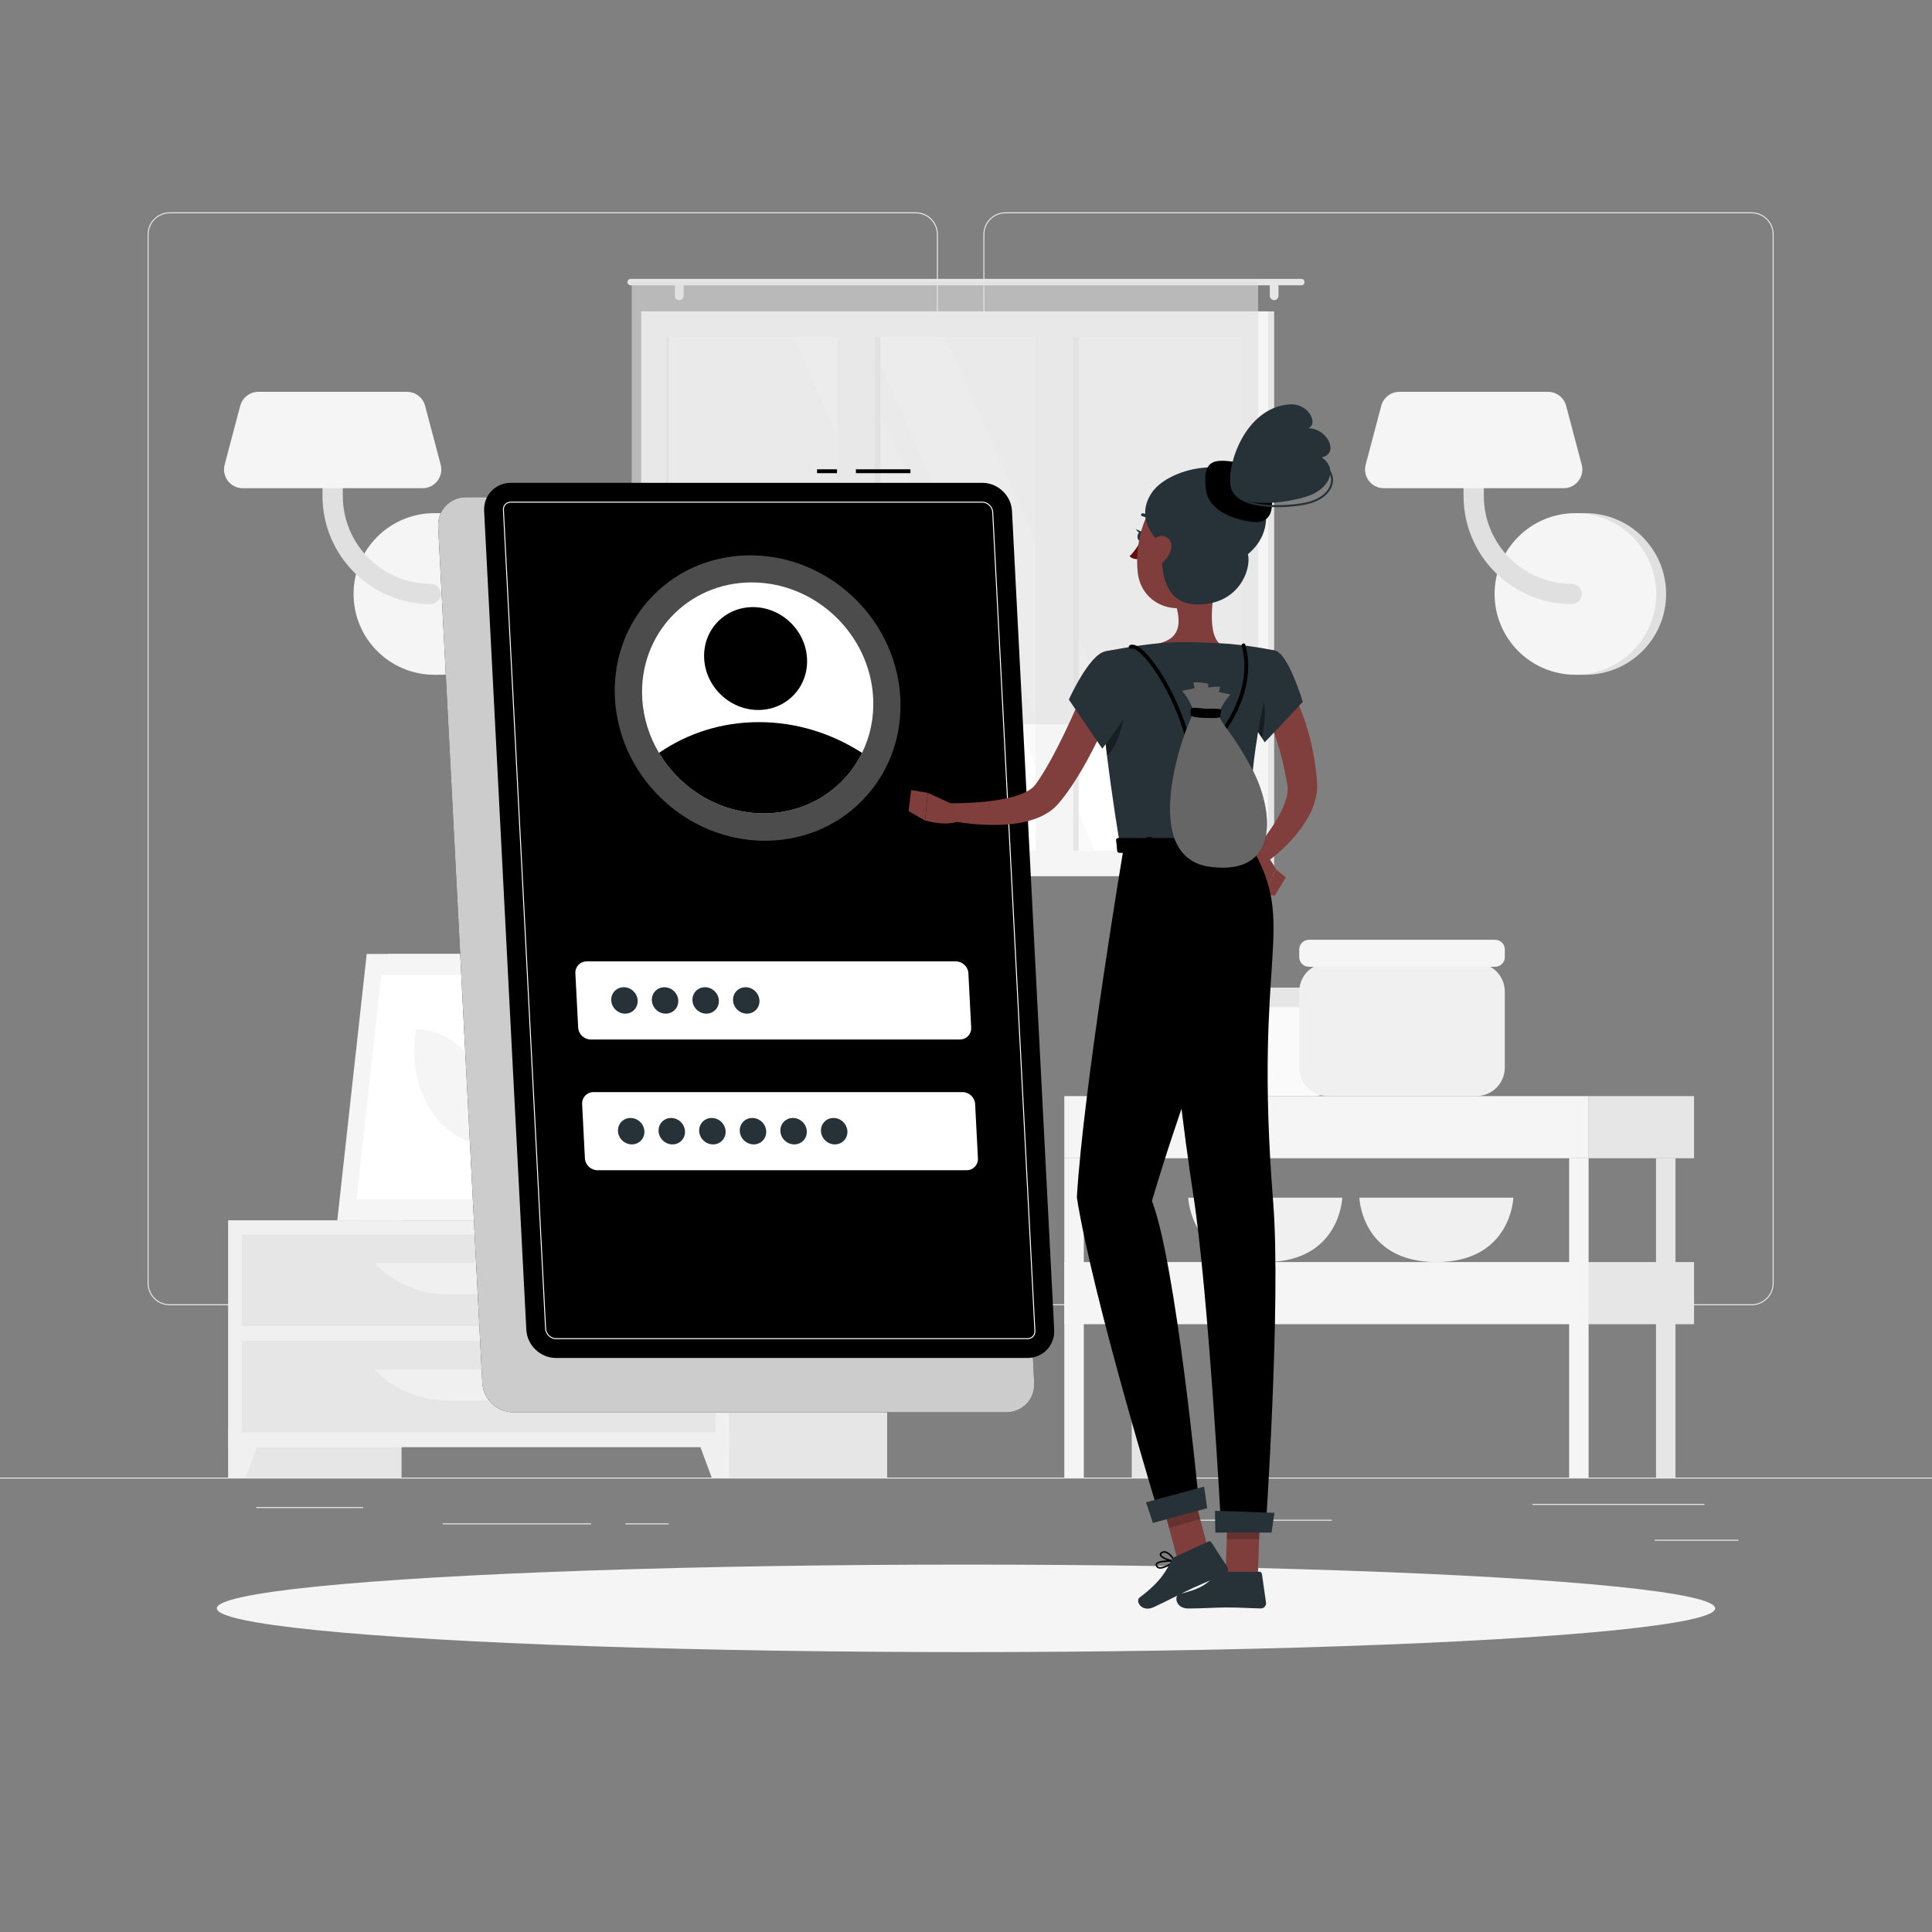 <?xml version="1.0" encoding="utf-8"?>
<!-- Generator: Adobe Illustrator 27.5.0, SVG Export Plug-In . SVG Version: 6.00 Build 0)  -->
<svg version="1.1" xmlns="http://www.w3.org/2000/svg" xmlns:xlink="http://www.w3.org/1999/xlink" x="0px" y="0px"
	 viewBox="0 0 500 500" style="enable-background:new 0 0 500 500;" xml:space="preserve">
<rect x="0" y="0" width="500" height="500" fill="#808080" stroke="none"/>
<g id="Background_Complete">
	<g>
		<rect y="382.398" style="fill:#EBEBEB;" width="500" height="0.25"/>
		<rect x="428.222" y="398.494" style="fill:#EBEBEB;" width="21.679" height="0.25"/>
		<rect x="310.558" y="393.306" style="fill:#EBEBEB;" width="34.109" height="0.25"/>
		<rect x="396.586" y="389.208" style="fill:#EBEBEB;" width="44.525" height="0.25"/>
		<rect x="161.877" y="394.25" style="fill:#EBEBEB;" width="11.138" height="0.25"/>
		<rect x="114.585" y="394.25" style="fill:#EBEBEB;" width="38.389" height="0.25"/>
		<rect x="66.307" y="390.028" style="fill:#EBEBEB;" width="27.695" height="0.25"/>
		<path style="fill:#EBEBEB;" d="M237.014,337.8H43.915c-3.147,0-5.708-2.561-5.708-5.708V60.66c0-3.147,2.561-5.708,5.708-5.708
			h193.099c3.146,0,5.707,2.561,5.707,5.708v271.432C242.721,335.239,240.16,337.8,237.014,337.8z M43.915,55.203
			c-3.01,0-5.458,2.448-5.458,5.458v271.432c0,3.01,2.448,5.458,5.458,5.458h193.099c3.009,0,5.457-2.448,5.457-5.458V60.66
			c0-3.009-2.448-5.458-5.457-5.458H43.915z"/>
		<path style="fill:#EBEBEB;" d="M453.31,337.8H260.212c-3.147,0-5.707-2.561-5.707-5.708V60.66c0-3.147,2.561-5.708,5.707-5.708
			H453.31c3.148,0,5.708,2.561,5.708,5.708v271.432C459.019,335.239,456.458,337.8,453.31,337.8z M260.212,55.203
			c-3.009,0-5.457,2.448-5.457,5.458v271.432c0,3.01,2.448,5.458,5.457,5.458H453.31c3.01,0,5.458-2.448,5.458-5.458V60.66
			c0-3.009-2.448-5.458-5.458-5.458H260.212z"/>
	</g>
	<g>
		<g>
			<path style="fill:#E0E0E0;" d="M114.978,174.627c11.549,0,20.911-9.362,20.911-20.911c0-11.549-9.362-20.911-20.911-20.911
				h-2.565v41.821H114.978z"/>
			<circle style="fill:#F5F5F5;" cx="112.413" cy="153.716" r="20.911"/>
			<path style="fill:#E0E0E0;" d="M111.455,156.344c-15.434,0-27.991-12.557-27.991-27.991v-16.724c0-1.452,1.177-2.628,2.628-2.628
				c1.451,0,2.628,1.177,2.628,2.628v16.724c0,12.536,10.199,22.734,22.734,22.734c1.451,0,2.628,1.177,2.628,2.628
				S112.906,156.344,111.455,156.344z"/>
			<path style="fill:#F5F5F5;" d="M62.832,126.353h46.521c3.188,0,5.512-3.019,4.696-6.101l-4.035-15.235
				c-0.564-2.13-2.492-3.614-4.695-3.614H66.868c-2.204,0-4.131,1.483-4.695,3.614l-4.035,15.235
				C57.32,123.333,59.644,126.353,62.832,126.353z"/>
		</g>
		<g>
			<path style="fill:#E0E0E0;" d="M410.277,174.627c11.549,0,20.911-9.362,20.911-20.911c0-11.549-9.362-20.911-20.911-20.911
				h-2.565v41.821H410.277z"/>
			<circle style="fill:#F5F5F5;" cx="407.712" cy="153.716" r="20.911"/>
			<path style="fill:#E0E0E0;" d="M406.754,156.344c-15.434,0-27.991-12.557-27.991-27.991v-16.724c0-1.452,1.177-2.628,2.628-2.628
				c1.452,0,2.628,1.177,2.628,2.628v16.724c0,12.536,10.199,22.734,22.734,22.734c1.452,0,2.628,1.177,2.628,2.628
				S408.205,156.344,406.754,156.344z"/>
			<path style="fill:#F5F5F5;" d="M358.131,126.353h46.521c3.188,0,5.512-3.019,4.695-6.101l-4.035-15.235
				c-0.564-2.13-2.492-3.614-4.695-3.614h-38.451c-2.204,0-4.131,1.483-4.695,3.614l-4.035,15.235
				C352.619,123.333,354.943,126.353,358.131,126.353z"/>
		</g>
		<g>
			<g>
				
					<rect x="133.981" y="256.923" transform="matrix(-1 -1.224647e-16 1.224647e-16 -1 283.169 572.777)" style="fill:#E6E6E6;" width="15.207" height="58.93"/>
				<polygon style="fill:#F0F0F0;" points="92.751,315.853 143.221,315.853 150.843,246.88 100.373,246.88 				"/>
				<polygon style="fill:#F5F5F5;" points="87.285,315.853 139.416,315.853 147.038,246.88 94.907,246.88 				"/>
				<polygon style="fill:#FFFFFF;" points="135.65,310.418 142.07,252.316 98.673,252.316 92.253,310.418 				"/>
				<path style="fill:#F5F5F5;" d="M126.687,296.335l0.262-2.368c1.611-14.577-7.49-27.568-19.313-27.568l0,0l-0.262,2.368
					C105.763,283.343,114.865,296.335,126.687,296.335L126.687,296.335z"/>
			</g>
			<g>
				<g>
					
						<rect x="59.084" y="315.853" transform="matrix(-1 -1.224647e-16 1.224647e-16 -1 163.007 698.252)" style="fill:#E6E6E6;" width="44.839" height="66.545"/>
					<polygon style="fill:#F0F0F0;" points="63.594,382.398 59.084,382.398 59.084,369.569 68.323,369.569 					"/>
					
						<rect x="184.754" y="315.853" transform="matrix(-1 -1.224647e-16 1.224647e-16 -1 414.346 698.252)" style="fill:#E6E6E6;" width="44.839" height="66.545"/>
					
						<rect x="59.084" y="315.853" transform="matrix(-1 -1.224647e-16 1.224647e-16 -1 247.774 690.379)" style="fill:#F0F0F0;" width="129.606" height="58.673"/>
					<polygon style="fill:#F0F0F0;" points="184.18,382.398 188.69,382.398 188.69,369.569 179.451,369.569 					"/>
					
						<rect x="62.583" y="319.523" transform="matrix(-1 -1.224647e-16 1.224647e-16 -1 247.774 662.721)" style="fill:#E6E6E6;" width="122.608" height="23.675"/>
					<path style="fill:#F0F0F0;" d="M115.71,334.958h16.353c7.103,0,13.894-2.921,18.779-8.077l0,0H96.93l0,0
						C101.816,332.037,108.607,334.958,115.71,334.958z"/>
					
						<rect x="62.583" y="347.025" transform="matrix(-1 -1.224647e-16 1.224647e-16 -1 247.774 717.724)" style="fill:#E6E6E6;" width="122.608" height="23.675"/>
					<path style="fill:#F0F0F0;" d="M115.71,362.459h16.353c7.103,0,13.894-2.921,18.779-8.077l0,0H96.93l0,0
						C101.816,359.538,108.607,362.459,115.71,362.459z"/>
				</g>
			</g>
			<g>
				<path style="fill:#E6E6E6;" d="M180.48,313.139h1.158c-0.012-2.386,0.006-8.439,0.122-22.312
					c0.208-25.144,0.608-26.677,0.608-26.677l-2.758,11.608C177.861,288.612,180.115,301.528,180.48,313.139z"/>
				<path style="fill:#E6E6E6;" d="M178.19,274.029c-3.97-4.731-12.451-6.108-21.135-7.286c-3.409-0.462,8.959,7.328,15.004,12.862
					c4.696,4.298,7.699,5.486,8.988,9.77C181.719,284.032,181.61,278.105,178.19,274.029z"/>
				<path style="fill:#E6E6E6;" d="M183.456,282.485c3.969-4.731,12.451-6.109,21.135-7.286c3.409-0.462-8.959,7.328-15.004,12.862
					c-4.696,4.298-7.699,5.486-8.988,9.77C179.926,292.489,180.035,286.562,183.456,282.485z"/>
				<path style="fill:#E6E6E6;" d="M181.756,263.038c2.976-5.655,10.466-10.979,18.87-12.999
					c3.299-0.793-7.643,10.442-11.802,17.687c-3.231,5.628-7.516,12.239-8.182,16.988
					C179.637,275.306,178.78,268.693,181.756,263.038z"/>
				<g>
					<path style="fill:#F0F0F0;" d="M181.405,315.853L181.405,315.853c-3.546,0-6.476-1.777-6.68-4.051l-0.591-3.885h14.541
						l-0.591,3.885C187.881,314.076,184.951,315.853,181.405,315.853z"/>
					<polygon style="fill:#F0F0F0;" points="189.617,309.412 173.193,309.412 172.722,305.083 190.087,305.083 					"/>
				</g>
			</g>
		</g>
		<g>
			<g>
				<g>
					<g>
						
							<rect x="169.54" y="80.591" transform="matrix(-1 -1.224647e-16 1.224647e-16 -1 499.286 307.315)" style="fill:#E6E6E6;" width="160.206" height="146.132"/>
						
							<rect x="165.934" y="80.591" transform="matrix(-1 -1.224647e-16 1.224647e-16 -1 494.114 307.315)" style="fill:#F5F5F5;" width="162.245" height="146.132"/>
						
							<rect x="180.537" y="79.007" transform="matrix(-1.836970e-16 1 -1 -1.836970e-16 400.714 -93.4)" style="fill:#FAFAFA;" width="133.039" height="149.301"/>
						<polygon style="fill:#FFFFFF;" points="303.388,220.177 244.626,87.138 224.667,87.138 283.429,220.177 						"/>
						<polygon style="fill:#FFFFFF;" points="277.771,220.177 219.009,87.138 205.266,87.138 264.027,220.177 						"/>
						
							<rect x="157.464" y="149.797" transform="matrix(-1.836970e-16 1 -1 -1.836970e-16 377.641 -70.326)" style="fill:#E6E6E6;" width="133.04" height="7.721"/>
						
							<rect x="208.783" y="149.797" transform="matrix(-1.836970e-16 1 -1 -1.836970e-16 428.96 -121.645)" style="fill:#E6E6E6;" width="133.04" height="7.721"/>
						
							<rect x="150.542" y="148.421" transform="matrix(-1.836970e-16 1 -1 -1.836970e-16 374.872 -68.271)" style="fill:#F5F5F5;" width="142.06" height="9.759"/>
						
							<rect x="201.861" y="148.421" transform="matrix(-1.836970e-16 1 -1 -1.836970e-16 426.192 -119.591)" style="fill:#F5F5F5;" width="142.06" height="9.759"/>
						
							<rect x="106.23" y="153.314" transform="matrix(-1.836970e-16 1 -1 -1.836970e-16 326.407 -19.093)" style="fill:#E6E6E6;" width="133.039" height="0.687"/>
					</g>
				</g>
			</g>
			<g>
				<g>
					<path style="fill:#E6E6E6;" d="M163.217,72.173h173.565c0.459,0,0.835,0.376,0.835,0.835l0,0c0,0.459-0.376,0.835-0.835,0.835
						H163.217c-0.459,0-0.835-0.376-0.835-0.835l0,0C162.383,72.548,162.758,72.173,163.217,72.173z"/>
					<path style="fill:#E6E6E6;" d="M329.746,77.681L329.746,77.681c0.62,0,1.127-0.507,1.127-1.127v-2.42
						c0-0.62-0.507-1.127-1.127-1.127l0,0c-0.62,0-1.127,0.507-1.127,1.127v2.42C328.619,77.174,329.126,77.681,329.746,77.681z"/>
					<path style="fill:#E6E6E6;" d="M175.804,77.681L175.804,77.681c0.62,0,1.127-0.507,1.127-1.127v-2.42
						c0-0.62-0.507-1.127-1.127-1.127l0,0c-0.62,0-1.127,0.507-1.127,1.127v2.42C174.678,77.174,175.185,77.681,175.804,77.681z"/>
				</g>
				
					<rect x="163.484" y="73.007" transform="matrix(-1 -1.224647e-16 1.224647e-16 -1 489.094 260.452)" style="opacity:0.6;fill:#E0E0E0;" width="162.126" height="114.437"/>
			</g>
		</g>
		<g>
			<g>
				<path style="fill:#FAFAFA;" d="M340.286,283.672h-27.951c-2.973,0-5.382-2.41-5.382-5.382v-12.937
					c0-2.973,2.41-5.382,5.382-5.382h27.951c2.973,0,5.382,2.41,5.382,5.382v12.937
					C345.668,281.262,343.258,283.672,340.286,283.672z"/>
				<path style="fill:#E6E6E6;" d="M343.861,260.668H308.76c-0.998,0-1.807-0.809-1.807-1.807v-1.462
					c0-0.998,0.809-1.807,1.807-1.807h35.101c0.998,0,1.807,0.809,1.807,1.807v1.462
					C345.668,259.859,344.859,260.668,343.861,260.668z"/>
			</g>
			<g>
				<path style="fill:#F0F0F0;" d="M307.523,309.955c0,0,0.507,16.663,19.927,16.663c19.42,0,19.927-16.663,19.927-16.663H307.523z"
					/>
			</g>
			<g>
				<path style="fill:#F0F0F0;" d="M351.804,309.955c0,0,0.507,16.663,19.927,16.663c19.42,0,19.927-16.663,19.927-16.663H351.804z"
					/>
			</g>
			<g>
				<path style="fill:#F0F0F0;" d="M382.048,283.672h-38.411c-4.085,0-7.396-3.311-7.396-7.397v-19.643
					c0-4.085,3.311-7.396,7.396-7.396h38.411c4.085,0,7.396,3.312,7.396,7.396v19.643
					C389.444,280.36,386.133,283.672,382.048,283.672z"/>
				<path style="fill:#F5F5F5;" d="M386.961,250.194h-48.237c-1.371,0-2.483-1.112-2.483-2.483v-2.009
					c0-1.371,1.112-2.483,2.483-2.483h48.237c1.371,0,2.483,1.112,2.483,2.483v2.009
					C389.444,249.083,388.333,250.194,386.961,250.194z"/>
			</g>
			<g>
				
					<rect x="292.896" y="299.755" transform="matrix(-1 -1.224647e-16 1.224647e-16 -1 590.831 682.153)" style="fill:#E6E6E6;" width="5.038" height="82.643"/>
				<g>
					<g>
						<rect x="411.128" y="283.672" style="fill:#E6E6E6;" width="27.29" height="16.083"/>
						
							<rect x="275.447" y="283.672" transform="matrix(-1 -1.224647e-16 1.224647e-16 -1 686.574 583.427)" style="fill:#F5F5F5;" width="135.681" height="16.083"/>
					</g>
				</g>
				<g>
					<g>
						<rect x="411.128" y="326.618" style="fill:#E6E6E6;" width="27.29" height="16.083"/>
						
							<rect x="275.447" y="326.618" transform="matrix(-1 -1.224647e-16 1.224647e-16 -1 686.574 669.32)" style="fill:#F5F5F5;" width="135.681" height="16.083"/>
					</g>
				</g>
				
					<rect x="428.577" y="299.755" transform="matrix(-1 -1.224647e-16 1.224647e-16 -1 862.192 682.153)" style="fill:#E6E6E6;" width="5.038" height="82.643"/>
				
					<rect x="406.089" y="299.755" transform="matrix(-1 -1.224647e-16 1.224647e-16 -1 817.217 682.153)" style="fill:#F5F5F5;" width="5.038" height="82.643"/>
				
					<rect x="275.447" y="299.755" transform="matrix(-1 -1.224647e-16 1.224647e-16 -1 555.931 682.153)" style="fill:#F5F5F5;" width="5.038" height="82.643"/>
			</g>
		</g>
	</g>
</g>
<g id="Background_Simple" style="display:none;">
	<g style="display:inline;">
		<path style="fill:#000000;" d="M423.994,265.315c10.085,46.032-18.09,75.725-57.112,74.349
			c-18.714-0.66-41.048-21.229-59.426-25.815c-23.975-5.982-44.754,1.773-67.689,2.907c-57.045,2.82-56.297-20.46-94.74-50.476
			c-27.027-21.102-70.566-18.789-85.029-55.743c-17.676-45.164,32.987-66.984,71.501-60.297c44.236,7.68,56.49-47.4,124.065-41.299
			C322.038,114.943,409.786,195.982,423.994,265.315z"/>
		<path style="opacity:0.9;fill:#FFFFFF;" d="M423.994,265.315c10.085,46.032-18.09,75.725-57.112,74.349
			c-18.714-0.66-41.048-21.229-59.426-25.815c-23.975-5.982-44.754,1.773-67.689,2.907c-57.045,2.82-56.297-20.46-94.74-50.476
			c-27.027-21.102-70.566-18.789-85.029-55.743c-17.676-45.164,32.987-66.984,71.501-60.297c44.236,7.68,56.49-47.4,124.065-41.299
			C322.038,114.943,409.786,195.982,423.994,265.315z"/>
	</g>
</g>
<g id="Shadow_1_">
	<ellipse id="_x3C_Path_x3E__137_" style="fill:#F5F5F5;" cx="250" cy="416.238" rx="193.889" ry="11.323"/>
</g>
<g id="Login">
	<g>
		<g>
			<path style="fill:#000000;" d="M260.414,365.496H132.84c-4.215,0-7.808-3.417-8.025-7.632l-11.418-221.551
				c-0.217-4.215,3.024-7.632,7.239-7.632h127.574c4.215,0,7.808,3.417,8.025,7.632l11.418,221.551
				C267.87,362.079,264.629,365.496,260.414,365.496z"/>
			<path style="opacity:0.8;fill:#FFFFFF;" d="M260.414,365.496H132.84c-4.215,0-7.808-3.417-8.025-7.632l-11.418-221.551
				c-0.217-4.215,3.024-7.632,7.239-7.632h127.574c4.215,0,7.808,3.417,8.025,7.632l11.418,221.551
				C267.87,362.079,264.629,365.496,260.414,365.496z"/>
		</g>
		<rect x="221.507" y="121.455" style="fill:#000000;" width="14.111" height="1"/>
		<rect x="211.452" y="121.455" style="fill:#000000;" width="5.167" height="1"/>
		<path style="fill:#000000;" d="M265.899,351.444H143.888c-4.031,0-7.468-3.268-7.675-7.299l-10.92-211.891
			c-0.208-4.031,2.892-7.299,6.923-7.299h122.012c4.031,0,7.468,3.268,7.675,7.299l10.92,211.891
			C273.03,348.176,269.93,351.444,265.899,351.444z"/>
		<path style="fill:#FFFFFF;" d="M265.899,346.569H143.888c-1.422,0-2.733-1.25-2.807-2.675l-10.92-211.891
			c-0.039-0.773,0.273-1.273,0.542-1.556c0.267-0.282,0.747-0.617,1.514-0.617h122.011c1.422,0,2.734,1.25,2.808,2.675
			l10.92,211.891c0.039,0.774-0.273,1.274-0.542,1.557C267.145,346.234,266.665,346.569,265.899,346.569z M132.215,130.08
			c-0.678,0-1.099,0.293-1.332,0.539c-0.235,0.248-0.508,0.687-0.473,1.371l10.92,211.891c0.067,1.298,1.262,2.438,2.557,2.438
			h122.011c0.678,0,1.098-0.293,1.332-0.539c0.235-0.248,0.509-0.687,0.474-1.372l-10.92-211.891
			c-0.067-1.299-1.262-2.438-2.558-2.438H132.215z"/>
		
			<ellipse transform="matrix(0.698 -0.716 0.716 0.698 -70.117 194.985)" style="opacity:0.3;fill:#FFFFFF;" cx="196.089" cy="180.614" rx="35.997" ry="37.9"/>
		<path style="fill:#FFFFFF;" d="M225.973,180.614c0.266,5.161-0.793,10.006-2.878,14.234c-4.561,9.314-14.105,15.649-25.466,15.649
			s-21.558-6.335-27.079-15.649c-2.52-4.228-4.079-9.073-4.345-14.234c-0.851-16.507,11.837-29.884,28.343-29.884
			S225.122,164.107,225.973,180.614z"/>
		<path style="fill:#000000;" d="M223.095,194.848c-4.561,9.314-14.105,15.649-25.466,15.649s-21.558-6.335-27.079-15.649
			c7.264-5.026,16.141-7.96,25.862-7.96S215.313,189.823,223.095,194.848z"/>
		
			<ellipse transform="matrix(0.698 -0.716 0.716 0.698 -62.954 191.522)" style="fill:#000000;" cx="195.563" cy="170.39" rx="12.973" ry="13.659"/>
		<g>
			<path style="fill:#FFFFFF;" d="M248.413,269.021h-95.534c-1.706,0-3.16-1.383-3.248-3.089l-0.724-14.038
				c-0.088-1.706,1.224-3.089,2.93-3.089h95.534c1.706,0,3.16,1.383,3.248,3.089l0.724,14.038
				C251.43,267.638,250.119,269.021,248.413,269.021z"/>
			<path style="opacity:0.3;" d="M219.157,241.096h-39.899c-1.706,0-3.16-1.383-3.248-3.089l-0.154-2.98
				c-0.088-1.706,1.224-3.089,2.93-3.089h39.899c1.706,0,3.16,1.383,3.248,3.089l0.154,2.98
				C222.174,239.713,220.863,241.096,219.157,241.096z"/>
			<path style="opacity:0.3;" d="M233.994,336.307h-59.761c-2.905,0-5.382-2.355-5.531-5.26l-0.355-6.892
				c-0.15-2.905,2.084-5.26,4.989-5.26h59.761c2.905,0,5.382,2.355,5.531,5.26l0.355,6.892
				C239.133,333.952,236.899,336.307,233.994,336.307z"/>
			<path style="fill:#FFFFFF;" d="M250.157,302.857h-95.534c-1.706,0-3.16-1.383-3.248-3.089l-0.723-14.038
				c-0.088-1.706,1.224-3.089,2.93-3.089h95.534c1.706,0,3.16,1.383,3.248,3.089l0.724,14.038
				C253.174,301.474,251.863,302.857,250.157,302.857z"/>
			<path style="fill:#263238;" d="M165.028,258.913c0.097,1.889-1.355,3.419-3.243,3.419s-3.498-1.531-3.596-3.419
				c-0.097-1.888,1.355-3.419,3.243-3.419S164.93,257.025,165.028,258.913z"/>
			<path style="fill:#263238;" d="M175.535,258.913c0.097,1.889-1.355,3.419-3.243,3.419c-1.888,0-3.498-1.531-3.596-3.419
				c-0.097-1.888,1.355-3.419,3.243-3.419S175.438,257.025,175.535,258.913z"/>
			<path style="fill:#263238;" d="M186.042,258.913c0.097,1.889-1.355,3.419-3.243,3.419c-1.888,0-3.498-1.531-3.596-3.419
				c-0.097-1.888,1.355-3.419,3.243-3.419S185.945,257.025,186.042,258.913z"/>
			<path style="fill:#263238;" d="M196.549,258.913c0.097,1.889-1.355,3.419-3.243,3.419s-3.498-1.531-3.596-3.419
				c-0.097-1.888,1.355-3.419,3.243-3.419C194.842,255.494,196.452,257.025,196.549,258.913z"/>
			<path style="fill:#263238;" d="M166.771,292.749c0.097,1.889-1.355,3.419-3.243,3.419c-1.888,0-3.498-1.531-3.596-3.419
				c-0.097-1.888,1.355-3.419,3.243-3.419S166.674,290.86,166.771,292.749z"/>
			<path style="fill:#263238;" d="M177.279,292.749c0.097,1.889-1.355,3.419-3.243,3.419c-1.889,0-3.498-1.531-3.596-3.419
				c-0.097-1.888,1.355-3.419,3.243-3.419S177.181,290.86,177.279,292.749z"/>
			<path style="fill:#263238;" d="M187.786,292.749c0.097,1.889-1.355,3.419-3.243,3.419c-1.888,0-3.498-1.531-3.596-3.419
				c-0.097-1.888,1.355-3.419,3.243-3.419C186.079,289.329,187.689,290.86,187.786,292.749z"/>
			<path style="fill:#263238;" d="M198.293,292.749c0.097,1.889-1.355,3.419-3.243,3.419c-1.888,0-3.498-1.531-3.596-3.419
				c-0.097-1.888,1.355-3.419,3.243-3.419C196.586,289.329,198.196,290.86,198.293,292.749z"/>
			<path style="fill:#263238;" d="M208.8,292.749c0.097,1.889-1.355,3.419-3.243,3.419s-3.498-1.531-3.596-3.419
				c-0.097-1.888,1.355-3.419,3.243-3.419S208.703,290.86,208.8,292.749z"/>
			<path style="fill:#263238;" d="M219.308,292.749c0.097,1.889-1.355,3.419-3.243,3.419c-1.889,0-3.498-1.531-3.596-3.419
				c-0.097-1.888,1.355-3.419,3.243-3.419S219.21,290.86,219.308,292.749z"/>
		</g>
	</g>
</g>
<g id="Character_1_">
	<g>
		<g>
			<path style="fill:#803E3C;" d="M333.031,176.624c0.251,0.371,0.378,0.575,0.543,0.842l0.447,0.748
				c0.29,0.495,0.544,0.989,0.8,1.483c0.5,0.989,0.973,1.978,1.396,2.979c0.857,1.999,1.56,4.042,2.167,6.098
				c1.233,4.109,1.985,8.321,2.371,12.535l0.077,0.789c0.014,0.113,0.024,0.292,0.032,0.477l0.022,0.538
				c0.013,0.71-0.022,1.414-0.121,2.079c-0.188,1.341-0.549,2.579-0.992,3.724c-0.899,2.28-2.134,4.217-3.459,5.98
				c-2.712,3.511-5.791,6.321-9.309,8.812l-2.754-3.227c2.471-2.858,4.866-6.026,6.64-9.189c0.905-1.577,1.597-3.204,2.028-4.72
				c0.202-0.758,0.311-1.487,0.328-2.144c0.023-0.332-0.001-0.639-0.033-0.93l-0.03-0.214c-0.007-0.065-0.015-0.137-0.041-0.272
				l-0.126-0.704c-0.654-3.754-1.547-7.441-2.718-11.004c-0.575-1.786-1.286-3.512-2.007-5.207
				c-0.357-0.851-0.751-1.676-1.155-2.482l-0.621-1.175l-0.308-0.557l-0.254-0.436L333.031,176.624z"/>
			<path style="fill:#7F3E3B;" d="M323.696,223.773l3.621,7.645l2.871-6.465c0,0-2.545-5.6-5.989-5.088L323.696,223.773z"/>
			<polygon style="fill:#7F3E3B;" points="329.912,231.798 332.787,227.083 330.189,224.954 327.317,231.419 			"/>
			<path style="fill:#000000;" d="M313.634,408.217c0.774,0,1.62-0.16,2.212-0.3c0.077-0.018,0.136-0.081,0.15-0.158
				c0.014-0.078-0.02-0.157-0.086-0.2c-0.287-0.189-2.831-1.831-3.805-1.39c-0.154,0.07-0.348,0.223-0.395,0.558
				c-0.063,0.444,0.048,0.799,0.329,1.055C312.395,408.107,312.99,408.217,313.634,408.217z M315.285,407.634
				c-1.458,0.292-2.555,0.241-2.979-0.146c-0.181-0.164-0.247-0.396-0.203-0.706c0.023-0.167,0.101-0.223,0.165-0.251
				C312.782,406.294,314.248,407.007,315.285,407.634z"/>
			<path style="fill:#000000;" d="M315.8,407.922c0.034,0,0.069-0.009,0.1-0.027c0.061-0.036,0.099-0.101,0.099-0.171
				c0-0.103-0.011-2.514-0.922-3.32c-0.242-0.215-0.525-0.304-0.84-0.265c-0.497,0.06-0.632,0.373-0.668,0.553
				c-0.189,0.944,1.334,2.751,2.133,3.204C315.733,407.914,315.767,407.922,315.8,407.922z M314.375,404.527
				c0.163,0,0.307,0.057,0.439,0.174c0.543,0.482,0.73,1.835,0.776,2.638c-0.796-0.636-1.746-1.993-1.631-2.569
				c0.019-0.094,0.073-0.207,0.326-0.237C314.316,404.529,314.346,404.527,314.375,404.527z"/>
			<path style="fill:#000000;" d="M304.19,404.137c0.047-0.051,0.065-0.123,0.044-0.191c-0.024-0.081-0.096-0.137-0.18-0.142
				c-0.415-0.02-4.01-0.17-4.819,0.706c-0.018,0.019-0.034,0.039-0.049,0.059c-0.135,0.182-0.164,0.396-0.085,0.62
				c0.133,0.374,0.379,0.619,0.729,0.728c1.164,0.361,3.213-0.944,4.331-1.754C304.172,404.155,304.181,404.146,304.19,404.137z
				 M299.534,404.771c0.446-0.483,2.424-0.614,3.91-0.589c-1.558,1.056-2.844,1.559-3.496,1.357
				c-0.228-0.071-0.383-0.229-0.473-0.482c-0.035-0.098-0.026-0.176,0.029-0.25C299.513,404.794,299.523,404.782,299.534,404.771z"
				/>
			<path style="fill:#000000;" d="M304.19,404.137c0.01-0.01,0.018-0.022,0.026-0.035c0.035-0.061,0.036-0.135,0.002-0.197
				c-0.047-0.084-1.165-2.051-2.488-2.408c-0.405-0.109-0.789-0.06-1.142,0.148c-0.476,0.279-0.503,0.601-0.443,0.82
				c0.256,0.927,2.806,1.743,3.901,1.736C304.101,404.2,304.153,404.176,304.19,404.137z M300.599,402.132
				c0.041-0.044,0.101-0.093,0.19-0.145c0.261-0.153,0.534-0.188,0.837-0.107c0.869,0.234,1.687,1.346,2.049,1.902
				c-1.182-0.135-2.995-0.866-3.148-1.422C300.518,402.326,300.496,402.244,300.599,402.132z"/>
			<path style="fill:#7F3E3B;" d="M315.199,147.33c-0.974,4.97-3.163,15.813,0.314,19.13c0,0-1.359,5.042-10.594,5.042
				c-10.155,0-4.853-5.041-4.853-5.041c5.543-1.324,5.4-5.436,4.434-9.298L315.199,147.33z"/>
			<path style="fill:#263238;" d="M298.275,135.608c0.06,0,0.12-0.014,0.177-0.042c0.196-0.098,0.275-0.336,0.177-0.533
				c-0.983-1.962-2.801-2.19-2.878-2.199c-0.217-0.026-0.414,0.132-0.439,0.35c-0.025,0.217,0.131,0.413,0.347,0.439l0,0
				c0.06,0.007,1.475,0.2,2.26,1.766C297.99,135.528,298.13,135.608,298.275,135.608z"/>
			<path style="fill:#630F0F;" d="M295.247,139.952c0,0-1.495,2.746-2.92,3.984c0.783,0.936,2.335,0.744,2.335,0.744
				L295.247,139.952z"/>
			<path style="fill:#263238;" d="M295.99,138.874c-0.083,0.671-0.505,1.17-0.944,1.116c-0.438-0.054-0.726-0.642-0.643-1.312
				c0.083-0.671,0.505-1.17,0.944-1.116C295.784,137.616,296.073,138.203,295.99,138.874z"/>
			<path style="fill:#263238;" d="M295.535,137.623l-1.553-0.663C293.982,136.959,294.653,138.319,295.535,137.623z"/>
			<polygon style="fill:#7F3E3B;" points="313.016,402.237 304.859,404.142 299.902,385.38 308.059,383.475 			"/>
			<polygon style="fill:#7F3E3B;" points="325.541,407.724 317.165,407.724 317.822,388.327 326.198,388.327 			"/>
			<path style="fill:#263238;" d="M316.501,406.754h9.41c0.342,0,0.62,0.238,0.668,0.572l1.072,7.445
				c0.111,0.772-0.553,1.503-1.343,1.49c-3.281-0.056-4.862-0.249-9-0.249c-2.546,0-6.266,0.264-9.781,0.264
				c-3.439,0-3.703-3.477-2.239-3.791c6.564-1.412,7.601-3.359,9.813-5.216C315.5,406.935,316,406.754,316.501,406.754z"/>
			<path style="fill:#263238;" d="M304.136,402.892l8.549-3.933c0.311-0.143,0.663-0.043,0.846,0.24l4.086,6.316
				c0.424,0.655,0.126,1.597-0.598,1.914c-3.004,1.32-4.521,1.806-8.281,3.535c-2.313,1.064-6.987,3.505-10.181,4.974
				c-3.124,1.437-4.817-1.611-3.619-2.509c5.374-4.026,6.907-6.874,8.14-9.486C303.302,403.474,303.681,403.102,304.136,402.892z"/>
			<g>
				<polygon style="opacity:0.2;" points="299.905,385.384 302.559,395.436 310.619,393.15 308.066,383.478 				"/>
				<polygon style="opacity:0.2;" points="326.2,388.332 317.82,388.332 317.486,398.331 325.865,398.331 				"/>
			</g>
			<path style="fill:#263238;" d="M329.96,168.363c3.48,0.763,7.196,13.281,7.196,13.281l-9.839,10.461c0,0-8.163-11.757-6.5-16.08
				C322.549,171.522,325.847,167.462,329.96,168.363z"/>
			<path style="opacity:0.4;" d="M324.444,176.33c-1.76-1.61-2.95-1.13-3.76,0.15c-0.8,3.72,3.94,11.51,5.85,14.46
				C327.414,187.42,328.424,179.99,324.444,176.33z"/>
			<path style="fill:#263238;" d="M285.907,168.606c0,0-3.99,1.405,4.003,50.555c13.499,0,27.451,0,34.019,0
				c-0.571-13.846-0.587-22.383,6.03-50.798c0,0-7.128-1.551-14.446-1.903c-5.725-0.276-10.415-0.459-15.448,0.001
				C293.431,167.066,285.907,168.606,285.907,168.606z"/>
			<path style="opacity:0.4;" d="M285.604,187.47c0.22,2.39,0.51,5.08,0.89,8.12c2.786-2.509,5.063-9.645,4.23-13.809
				C288.774,183.23,286.974,185.47,285.604,187.47z"/>
			<path style="fill:#803E3C;" d="M289.235,180.019c-1.851,4.675-3.89,9.118-6.183,13.555c-2.29,4.431-4.735,8.785-7.985,12.995
				l-0.639,0.787l-0.32,0.393c-0.109,0.132-0.196,0.249-0.373,0.43c-0.618,0.683-1.289,1.267-1.975,1.757
				c-1.377,0.982-2.801,1.607-4.181,2.088c-2.764,0.93-5.436,1.259-8.04,1.416c-5.227,0.212-10.172-0.273-15.159-1.346l0.555-4.206
				c2.298,0.012,4.709-0.039,7.033-0.186c2.336-0.122,4.648-0.372,6.866-0.767c2.213-0.371,4.353-0.935,6.139-1.712
				c0.881-0.395,1.647-0.868,2.21-1.347c0.284-0.238,0.506-0.483,0.684-0.716c0.037-0.034,0.127-0.166,0.203-0.273l0.234-0.33
				l0.468-0.657c2.464-3.645,4.627-7.88,6.693-12.113c2.029-4.253,3.987-8.662,5.824-12.965L289.235,180.019z"/>
			<path style="fill:#263238;" d="M285.907,168.606c-4.163,1.015-9.286,12.445-9.286,12.445l8.642,12.695
				c0,0,11.505-14.483,10.137-18.909C293.974,170.228,290.958,167.374,285.907,168.606z"/>
			<path style="fill:#7F3E3B;" d="M247.331,208.512l-7.208-3.328l-0.725,7.165c0,0,6.024,1.773,8.995-0.044L247.331,208.512z"/>
			<polygon style="fill:#7F3E3B;" points="235.806,204.46 235.118,209.917 239.399,212.35 240.123,205.184 			"/>
			<path style="fill:#7F3E3B;" d="M318.819,139.361c-1.525,8.172-1.995,11.664-6.677,15.376c-7.043,5.584-16.747,1.924-17.695-6.539
				c-0.853-7.618,1.783-19.702,10.249-21.982C313.037,123.97,320.343,131.189,318.819,139.361z"/>
			<path style="fill:#263238;" d="M300.868,141.083c-0.467,4.167-0.647,14.993,8.507,15.333c11.219,0.417,14.577-9.167,13.577-13
				c5.833-4.75,6.677-12.917,0.118-19.167c-6.559-6.25-21-2.756-25.035,3.333C293.035,135.13,300.868,141.083,300.868,141.083z"/>
			<path style="fill:#000000;" d="M312.101,126.678c-0.542-4.395-0.121-7.428,3.99-7.428c4.111,0,9.736,1.493,11.798,5.705
				c2.063,4.212,2.229,10.795-3.521,10.128C318.618,134.417,312.75,131.939,312.101,126.678z"/>
			<path style="fill:#263238;" d="M318.477,125.622c-0.98-5.243,3.691-19.996,15.086-20.955c5.278-0.445,7.722,5.236,4.958,6.172
				c4.986-0.061,8.2,6.549,3.536,7.544c3.687,2.355,2.769,7.201-2.481,9.576C335.706,129.709,319.833,132.877,318.477,125.622z"/>
			<path style="fill:#263238;" d="M330.65,131.252c-3.666,0-7.5-0.539-9.875-2.129c-1.442-0.966-2.233-2.246-2.351-3.806
				c-0.01-0.138,0.093-0.258,0.23-0.268c0.146-0.011,0.258,0.093,0.269,0.23c0.105,1.399,0.822,2.552,2.13,3.428
				c4.525,3.03,14.983,2.049,18.261,0.979c2.819-0.92,4.728-2.703,5.107-4.769c0.278-1.516-0.317-2.952-1.674-4.045
				c-0.107-0.087-0.125-0.244-0.038-0.352c0.086-0.108,0.244-0.124,0.352-0.038c1.485,1.196,2.16,2.845,1.853,4.525
				c-0.412,2.25-2.447,4.177-5.443,5.155C337.753,130.722,334.284,131.252,330.65,131.252z"/>
			<path style="fill:#7F3E3B;" d="M298.316,139.979c-1.004,1.391-1.293,3.12-1.071,4.515c0.333,2.097,2.378,2.237,3.858,0.892
				c1.332-1.21,2.765-3.76,1.674-5.498C301.702,138.174,299.465,138.389,298.316,139.979z"/>
			<path style="fill:#000000;" d="M298.894,219.161c0,0,4.861,57.491,9.905,89.892c4.074,26.17,7.286,87.342,7.286,87.342h11.422
				c0,0,4.063-59.344,1.995-85.228c-5.233-65.498,6.436-70.833-5.573-92.006H298.894z"/>
			<path style="opacity:0.4;" d="M313.273,240.89c-4.61,4.71-8.12,10.34-10.79,16.28c1.33,12.92,2.91,27.26,4.59,39.82
				C312.273,283.86,316.724,263.66,313.273,240.89z"/>
			<path style="fill:#000000;" d="M290.899,218.798c0,0-10.545,62.789-12.212,91.091c4.142,26.171,21.083,81.486,21.083,81.486
				l10.39-3.764c0,0-5.748-60.319-12.033-76.833c14.07-47.372,24.41-59.345,21.402-91.617
				C312.353,219.161,290.899,218.798,290.899,218.798z"/>
			<polygon style="fill:#263238;" points="298.376,394.139 312.416,390.327 311.621,384.73 296.588,388.795 			"/>
			<polygon style="fill:#263238;" points="314.522,396.621 329.071,396.621 329.835,391.517 314.439,390.996 			"/>
			<g>
				<path style="fill:#000000;" d="M324.439,217.164l1.534,3.045c0.119,0.236-0.161,0.477-0.554,0.477h-35.677
					c-0.307,0-0.561-0.15-0.58-0.343l-0.307-3.045c-0.021-0.211,0.245-0.39,0.58-0.39h34.449
					C324.138,216.909,324.362,217.012,324.439,217.164z"/>
				<path style="opacity:0.5;" d="M324.439,217.164l1.534,3.045c0.119,0.236-0.161,0.477-0.554,0.477h-35.677
					c-0.307,0-0.561-0.15-0.58-0.343l-0.307-3.045c-0.021-0.211,0.245-0.39,0.58-0.39h34.449
					C324.138,216.909,324.362,217.012,324.439,217.164z"/>
			</g>
			<path style="fill:#000000;" d="M319.812,221.016h0.923c0.184,0,0.324-0.095,0.311-0.211l-0.433-3.956
				c-0.013-0.116-0.173-0.21-0.357-0.21h-0.923c-0.184,0-0.324,0.095-0.311,0.21l0.433,3.956
				C319.467,220.922,319.628,221.016,319.812,221.016z"/>
			<g>
				<path style="fill:#000000;" d="M307.427,191.875c-0.225,0-0.424-0.151-0.482-0.369c-3.263-12.054-10.044-21.968-13.278-23.497
					c-0.362-0.171-0.662-0.22-0.843-0.139c-0.254,0.114-0.548,0.001-0.662-0.251c-0.113-0.252-0.001-0.548,0.25-0.661
					c0.467-0.211,1.032-0.161,1.682,0.146c3.452,1.632,10.292,11.433,13.714,23.768c2.452-0.031,6.235-0.337,7.147-0.414
					c1.143-1.358,9.529-11.839,6.391-23.305c-0.073-0.266,0.084-0.541,0.351-0.614c0.264-0.073,0.541,0.083,0.614,0.35
					c3.492,12.762-6.635,24.268-6.737,24.383c-0.085,0.095-0.203,0.154-0.329,0.165
					C315.195,191.442,310.208,191.875,307.427,191.875z"/>
				<g>
					<g>
						<path style="fill:#000000;" d="M323.992,198.944c-5.451-10.218-7.68-10.932-8.655-14.217c0,0,0.878-2.48,3.108-4.991
							c-0.669-0.186-2.084-0.469-2.972-0.64c0.101-0.447,0.204-0.889,0.305-1.313c-0.737-0.205-2.266,0.006-3.048,0.137
							l-0.035-1.008c0,0-2.764-0.555-3.875-0.246c0.111,0.465,0.223,0.949,0.335,1.44c-0.973,0.188-2.525,0.498-3.258,0.702
							c2.123,2.391,2.889,4.944,3.054,5.574c-2.936,5.045-14.359,37.51,4.216,39.951
							C331.753,226.775,329.442,209.162,323.992,198.944z"/>
						<path style="opacity:0.4;fill:#FFFFFF;" d="M323.992,198.944c-5.451-10.218-7.68-10.932-8.655-14.217
							c0,0,0.878-2.48,3.108-4.991c-0.669-0.186-2.084-0.469-2.972-0.64c0.101-0.447,0.204-0.889,0.305-1.313
							c-0.737-0.205-2.266,0.006-3.048,0.137l-0.035-1.008c0,0-2.764-0.555-3.875-0.246c0.111,0.465,0.223,0.949,0.335,1.44
							c-0.973,0.188-2.525,0.498-3.258,0.702c2.123,2.391,2.889,4.944,3.054,5.574c-2.936,5.045-14.359,37.51,4.216,39.951
							C331.753,226.775,329.442,209.162,323.992,198.944z"/>
					</g>
					<path style="fill:#000000;" d="M308.257,183.415c-0.138,0.248-0.125,1.188-0.146,1.563c-0.021,0.375,0.979,0.625,2.104,0.729
						s5.771,0.292,5.625-0.229c-0.146-0.521,0.229-1.229,0.25-1.667c0.021-0.438-1.854-0.458-3.417-0.396
						S308.57,182.852,308.257,183.415z"/>
				</g>
			</g>
			<path style="fill:#000000;" d="M297.448,221.016h0.923c0.184,0,0.324-0.095,0.311-0.211l-0.433-3.956
				c-0.013-0.116-0.173-0.21-0.357-0.21h-0.923c-0.184,0-0.324,0.095-0.311,0.21l0.433,3.956
				C297.104,220.922,297.264,221.016,297.448,221.016z"/>
		</g>
	</g>
</g>
</svg>
